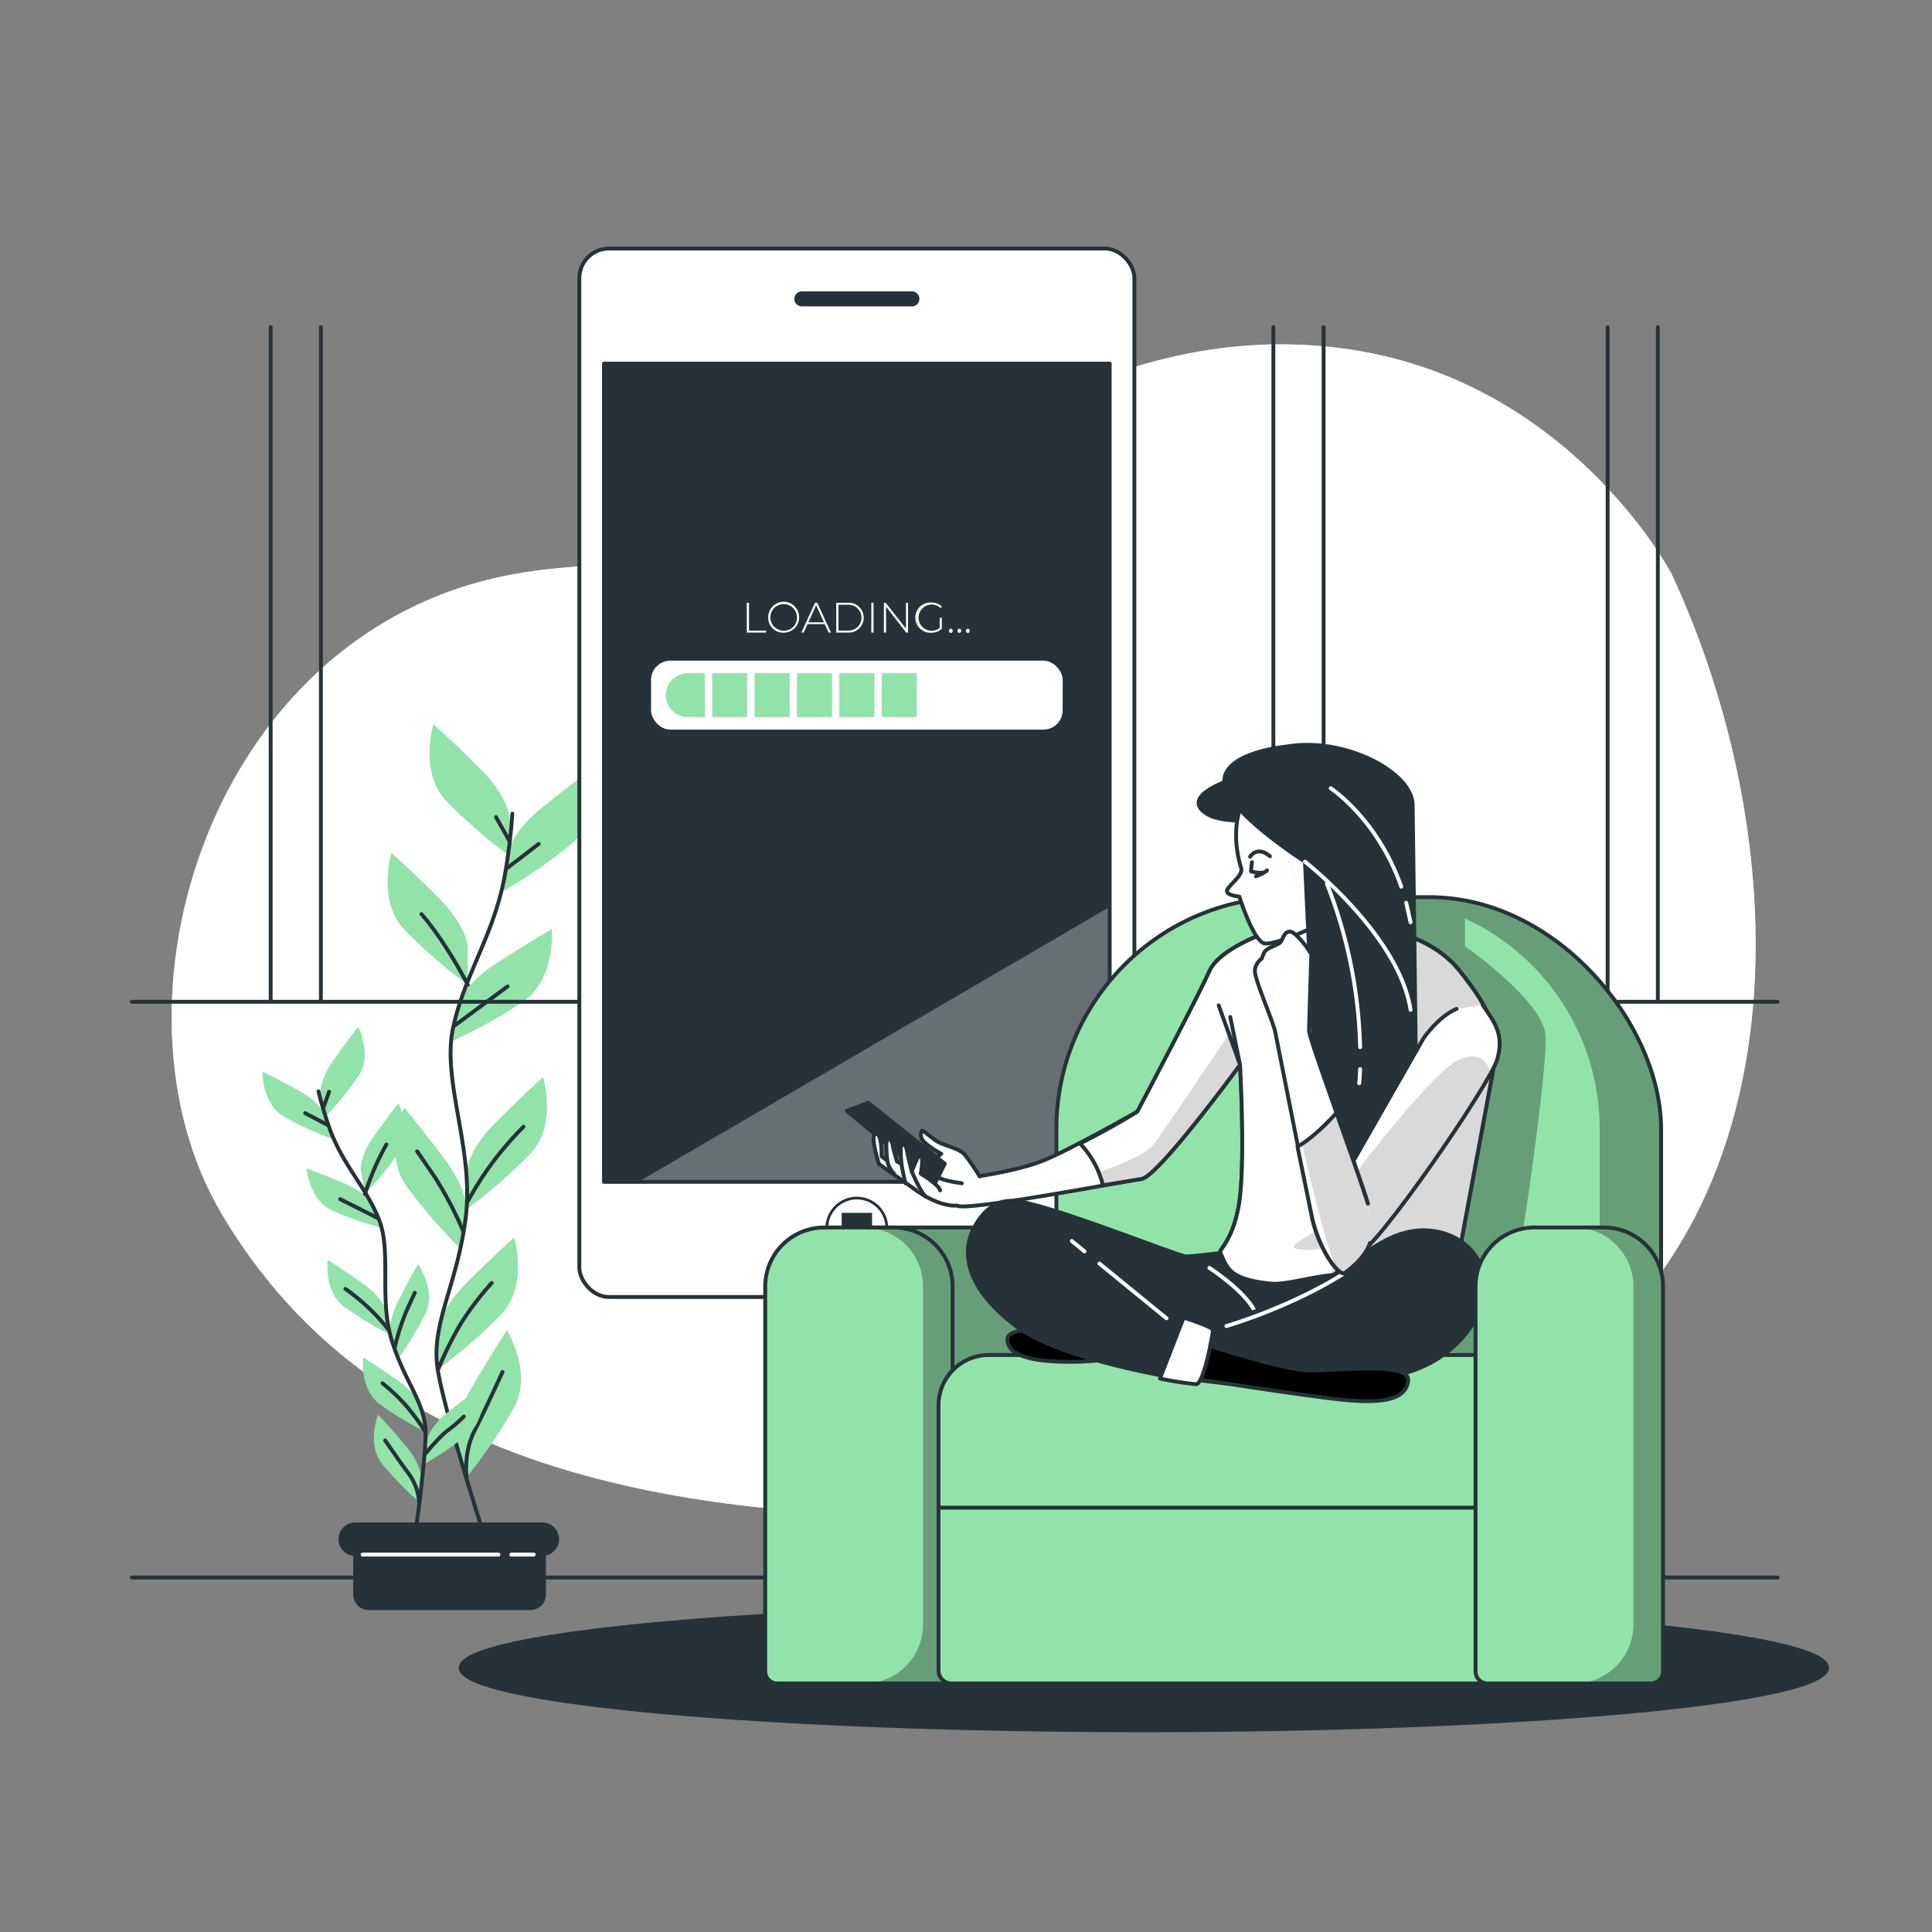 <svg xmlns="http://www.w3.org/2000/svg" xmlns:xlink="http://www.w3.org/1999/xlink" viewBox="0 0 500 500" xmlns:v="https://vecta.io/nano"><rect x="0" y="0" width="500" height="500" fill="#808080" stroke="none"/><style><![CDATA[.B{stroke-linejoin:round}.C{stroke:#263238}.D{fill:#fff}.E{fill:none}.F{stroke-linecap:round}.G{fill:#92e3a9}.H{fill:#263238}.I{stroke:#fff}.J{opacity:.3}.K{opacity:.15}]]></style><defs><clipPath id="A"><path d="M156.31 94.11h130.88v211.75H156.31z" class="B C H"/></clipPath><clipPath id="B"><rect x="273.39" y="232.18" width="156.5" height="185.5" rx="60" class="B C G"/></clipPath><clipPath id="C"><rect x="211.33" y="317.68" width="63.06" height="118" rx="15.25" class="B C G"/></clipPath><clipPath id="D"><path d="M213.29 317.68h18a15.25 15.25 0 0 1 15.25 15.25v99.62a3.13 3.13 0 0 1-3.13 3.13h-42.24a3.13 3.13 0 0 1-3.13-3.13v-99.62a15.25 15.25 0 0 1 15.25-15.25z" class="B C G"/></clipPath><clipPath id="E"><path d="M270.39 344.35s-9.67-1-9.67 2.33 4.33 5.33 12.67 5.67a72.41 72.41 0 0 0 14-.67s-11-6-17-7.33z" class="B C D"/></clipPath><clipPath id="F"><path d="M377.58 251c-9.93-12.26-31.54-13.43-45.85-11.1 0 0-15.77 4.68-18.69 11.39s-18.65 36.36-18.65 36.36-18 10.25-24.83 12.88c-5 1.94-12.44 3.29-16 3.86-2.9-1.3-11.09-4.9-13.4-4.9-2.83 0-6.22 5.66-4.53 7.35s7.49 5.51 12.14 5.17c1.61 1.63 43.35-6.28 47.69-6.94s25.48-29.54 25.48-29.54 1.46 26-.29 36.21-5.84 12-4.67 12.56 9.63 5.26 30.66 5.55 31.25-7 31.25-7l8.47-45.56c1.17-9.35 1.15-13.99-8.78-26.29z" class="B C D"/></clipPath><clipPath id="G"><path d="M331.73 239.93S316 244.61 313 251.32s-18.65 36.36-18.65 36.36-6.54 4.15-14.85 8.26a23.66 23.66 0 0 1 5.94 10.82l10-1.66c4.34-.67 25.48-29.54 25.48-29.54s1.46 26-.29 36.21c-1.64 9.55-5.31 11.71-4.83 12.43 1.86 3.68 1.86 6.9 13.11 8 3.69.46 12.64-2.36 17.71-2.29 21 .29 31.25-7 31.25-7l8.47-45.56c1.17-9.35 1.17-14-8.76-26.28S346 237.6 331.73 239.93z" class="B C D"/></clipPath><clipPath id="H"><path d="M312.16,348s20.15,6.71,27.16,6.71,25.7-2.33,25.11,2.63-6.71,5.84-16.06,5S309,356.75,309,356.75Z" class="B C D"/></clipPath><clipPath id="I"><path d="M397.14,317.68h18a15.25,15.25,0,0,1,15.25,15.25v99.62a3.13,3.13,0,0,1-3.13,3.13H385a3.13,3.13,0,0,1-3.13-3.13V332.93a15.25,15.25,0,0,1,15.25-15.25Z" class="B C G"/></clipPath><clipPath id="J"><path d="M322.49 205.77c-3.22 5.46-3.21 12.72-1.26 18.95.59 1.87-3.7 4.7-3.7 5.87s3.21 1.46 3.21 1.46 3.59 11.52 6.51 12.1 15.1-5.09 17.14-6.55 1.76-16.06-1.75-22.2-14.02-14.6-20.15-9.63z" class="B C D"/></clipPath><clipPath id="K"><path d="M383.71,260.08c3.21,4.68,5.55,7.6,3.8,14s-32.42,50.81-36.22,50.52-6.71-2-8.47-7,5-12.85,5-12.85l20.6-36.08s3.91-5.67,8.54-7.57" class="B C D F"/></clipPath><clipPath id="L"><path d="M354 311.52c-2-7-15.21-42.56-15.21-44.72 0-2.34.58-19.86.58-19.86l-1.17-1.75s-2.92-4.09-4.38-4.09-1.75 1.75-2.33 2.63-3.8 1.46-4.39 2.92l-.58 1.46a4.19 4.19 0 0 0-1.75 2.92c-.29 2.05 4.67 13.14 5.26 16.06l9.63 48.48c1.75 7.3 6.13 14 8.18 14 0 0 5.26-3.51 6.72-7.89" class="B C D F"/></clipPath><clipPath id="M"><path d="M354 311.52c-1.14-3.81-4.78-14.07-8.12-23.5-4.42 4.86-7.75 7.41-10.09 8.74l3.87 18.81c1.75 7.3 6.13 14 8.18 14 0 0 5.26-3.51 6.72-7.89" class="B C D F"/></clipPath><path id="N" d="M432.57 148.45s-26.65-50.8-85.49-58.33-99.92 29.16-143.22 48c-22.67 9.85-48.57 6-72.64 10.8-77 15.25-106 110.79-73.91 165.13 27.76 47 76.61 71.5 151 77.15s126.57 12.23 193.18-33.87 62.17-142.08 31.08-208.88z"/><path id="O" d="M213.29 317.68h18a15.25 15.25 0 0 1 15.25 15.25v99.62a3.13 3.13 0 0 1-3.13 3.13h-42.24a3.13 3.13 0 0 1-3.13-3.13v-99.62a15.25 15.25 0 0 1 15.25-15.25z"/><path id="P" d="M270.39 344.35s-9.67-1-9.67 2.33 4.33 5.33 12.67 5.67a72.41 72.41 0 0 0 14-.67s-11-6-17-7.33z"/><path id="Q" d="M377.58 251c-9.93-12.26-31.54-13.43-45.85-11.1 0 0-15.77 4.68-18.69 11.39s-18.65 36.36-18.65 36.36-18 10.25-24.83 12.88c-5 1.94-12.44 3.29-16 3.86-2.9-1.3-11.09-4.9-13.4-4.9-2.83 0-6.22 5.66-4.53 7.35s7.49 5.51 12.14 5.17c1.61 1.63 43.35-6.28 47.69-6.94s25.48-29.54 25.48-29.54 1.46 26-.29 36.21-5.84 12-4.67 12.56 9.63 5.26 30.66 5.55 31.25-7 31.25-7l8.47-45.56c1.17-9.35 1.15-13.99-8.78-26.29z"/><path id="R" d="M284.36 303.41l-26.6 6.72c-3.39.85-7.2 1.49-10.18 1.92h.17c1.36 1.38 31.45-4.07 43.31-6.18z"/><path id="S" d="M331.73 239.93S316 244.61 313 251.32s-18.65 36.36-18.65 36.36-6.54 4.15-14.85 8.26a23.66 23.66 0 0 1 5.94 10.82l10-1.66c4.34-.67 25.48-29.54 25.48-29.54s1.46 26-.29 36.21c-1.64 9.55-5.31 11.71-4.83 12.43 1.86 3.68 1.86 6.9 13.11 8 3.69.46 12.64-2.36 17.71-2.29 21 .29 31.25-7 31.25-7l8.47-45.56c1.17-9.35 1.17-14-8.76-26.28S346 237.6 331.73 239.93z"/><path id="T" d="M312.16,348s20.15,6.71,27.16,6.71,25.7-2.33,25.11,2.63-6.71,5.84-16.06,5S309,356.75,309,356.75Z"/><path id="U" d="M397.14,317.68h18a15.25,15.25,0,0,1,15.25,15.25v99.62a3.13,3.13,0,0,1-3.13,3.13H385a3.13,3.13,0,0,1-3.13-3.13V332.93a15.25,15.25,0,0,1,15.25-15.25Z"/><path id="V" d="M322.49 205.77c-3.22 5.46-3.21 12.72-1.26 18.95.59 1.87-3.7 4.7-3.7 5.87s3.21 1.46 3.21 1.46 3.59 11.52 6.51 12.1 15.1-5.09 17.14-6.55 1.76-16.06-1.75-22.2-14.02-14.6-20.15-9.63z"/><path id="W" d="M344.39 237.6c2.05-1.46 1.76-16.06-1.75-22.2a27 27 0 0 0-8.4-8.55l-5.49 6.39s6.85 11.41 7.61 19.78c.69 7.68-8.88 9.91-10.43 10.22a2.76 2.76 0 0 0 .29.3l1.28.64c3.3.26 14.9-5.18 16.89-6.58z"/><path id="X" d="M383.71,260.08c3.21,4.68,5.55,7.6,3.8,14s-32.42,50.81-36.22,50.52-6.71-2-8.47-7,5-12.85,5-12.85l20.6-36.08s3.91-5.67,8.54-7.57"/><path id="Y" d="M354 311.52c-2-7-15.21-42.56-15.21-44.72 0-2.34.58-19.86.58-19.86l-1.17-1.75s-2.92-4.09-4.38-4.09-1.75 1.75-2.33 2.63-3.8 1.46-4.39 2.92l-.58 1.46a4.19 4.19 0 0 0-1.75 2.92c-.29 2.05 4.67 13.14 5.26 16.06l9.63 48.48c1.75 7.3 6.13 14 8.18 14 0 0 5.26-3.51 6.72-7.89"/><path id="Z" d="M329.13 256.59c0 2.3 10.18 55.23 16.65 71.7a3.37 3.37 0 0 0 2 1.3s5.26-3.51 6.72-7.89l-.5-10.18c-2-7-15.22-42.56-15.22-44.72 0-2.34.58-19.86.58-19.86l-1.17-1.75s-9.06 8.74-9.06 11.4z"/><path id="a" d="M354 311.52c-1.14-3.81-4.78-14.07-8.12-23.5-4.42 4.86-7.75 7.41-10.09 8.74l3.87 18.81c1.75 7.3 6.13 14 8.18 14 0 0 5.26-3.51 6.72-7.89"/></defs><use xlink:href="#N" class="G"/><use xlink:href="#N" opacity=".75" class="D"/><g class="G"><path d="M131.91 211.94s0-5.33-7.47-12.8-12.27-11.74-12.27-11.74-3.74 12.27 3.2 19.74a131.73 131.73 0 0 0 16.54 14.41zm-10.84 33.33s0-5.34-7.47-12.81-12.27-11.74-12.27-11.74-3.74 12.28 3.2 19.75a130.45 130.45 0 0 0 16.54 14.4z"/><path d="M131.44 221s.56-5.3 8.78-11.94 13.45-10.38 13.45-10.38 2.41 12.6-5.27 19.29a131.09 131.09 0 0 1-18 12.58zm-13.1 39.39s1.12-5.22 10-11 14.46-8.91 14.46-8.91 1.08 12.79-7.27 18.64a130.89 130.89 0 0 1-19.19 10.62zm2.47 42.91s0-5.34 7.47-12.81 12.27-11.74 12.27-11.74 3.73 12.27-3.2 19.74a131.73 131.73 0 0 1-16.54 14.41zm-.13 10.47s.76-5.28-5.57-13.74-10.48-13.36-10.48-13.36-5.44 11.61.36 20a131.12 131.12 0 0 0 14.33 16.62zm-7.37 31.04s0-5.34 7.47-12.81 12.28-11.74 12.28-11.74 3.73 12.28-3.2 19.75a131 131 0 0 1-16.55 14.4zM118.3 373s-1.35-5.16 4-14.28 8.9-14.47 8.9-14.47 6.72 10.93 1.9 19.91a131.2 131.2 0 0 1-12.35 18.13z"/></g><g class="B C E F"><path d="M132.59,210.58a152.88,152.88,0,0,1-2.05,16.56c-2.95,15.26-10.33,25.1-13.29,38.89s5.53,31.53,3.26,49.23-9.16,27.54-7.2,39.35,12.31,43.81,12.31,43.81"/><path d="M131.37 224.58l8.05-6.18m-7.68-.94l-3.37-5.99m-10.67 53.92l13.67-10.11m-10.3-.41s-5.62-11-12-18.31m12 74.33a83.31 83.31 0 0 1 14.42-19.29m-15.73 26.78a94.08 94.08 0 0 0-7.3-13.86l-4.5-6.55m5.35 56.64a89.69 89.69 0 0 1 6.07-12.27 78.39 78.39 0 0 1 7.87-10.3m-6.51 50.2s-.79-6.39 2-11.82 6-12.54 7.31-15.35"/></g><g class="G"><path d="M83 283.23s-.58-3.35 3.3-8.84 6.42-8.7 6.42-8.7 3.67 7.29.13 12.73A83.39 83.39 0 0 1 84 289.25zM93.41 303s-.58-3.35 3.29-8.84 6.42-8.7 6.42-8.7 3.68 7.29.14 12.73A83.39 83.39 0 0 1 94.45 309z"/><path d="M84.27 288.88s-.93-3.27-6.8-6.54-9.56-5-9.56-5-.15 8.16 5.4 11.53A84.24 84.24 0 0 0 86 294.76zm12.49 23.25s-1.27-3.15-7.45-5.78-10-4-10-4 .71 8.13 6.58 10.9A83.46 83.46 0 0 0 99 317.8zm3.11 27.18s-.58-3.35-6.07-7.22-9-6-9-6-1 8.1 4.15 12a83.65 83.65 0 0 0 11.94 7.24zm1.22 6.55s-1-3.23 2-9.22 5.12-9.52 5.12-9.52 4.68 6.7 2 12.58a83.13 83.13 0 0 1-7.18 12zm9.37 26.99s.39-3.37 5.66-7.55 8.61-6.53 8.61-6.53 1.47 8-3.46 12.25a83.27 83.27 0 0 1-11.5 7.9zm-1.38-8.32s-.58-3.35-6.08-7.22-9-6-9-6-1 8.1 4.15 12a83.65 83.65 0 0 0 11.94 7.24zm-.08 18.18s.29-3.38-4-8.52-7.16-8.1-7.16-8.1-3 7.58 1 12.69a83.37 83.37 0 0 0 9.72 10z"/></g><g class="B C E F"><path d="M82.42,282.44a96.5,96.5,0,0,0,3.08,10.17c3.51,9.25,9.21,14.62,12.55,22.94s0,20.37,3.31,31.23,8.73,16.27,8.78,23.9-3,28.8-3,28.8"/><path d="M84.7 291.09l-5.71-3m4.71-1.42l1.46-4.12m12.55 32.65l-9.67-4.85m6.41-1.35a68.49 68.49 0 0 1 5.55-12.81m.53 47.91a52.94 52.94 0 0 0-11.13-10.53m12.77 15.08a59.33 59.33 0 0 1 3.07-9.48l2.11-4.6m2.53 41.89s3.79-4.65 6.15-6.39a33.43 33.43 0 0 0 4-3.47m-9.89 4.08a57.45 57.45 0 0 0-5.14-7 50 50 0 0 0-6-5.68m9.49 30.8a14.56 14.56 0 0 0-2.55-7.19c-2.35-3.1-5.12-7.21-6.25-8.83"/></g><g class="H B C"><path d="M91.92 395.78h48.87a0 0 0 0 1 0 0v16.9a3.5 3.5 0 0 1-3.5 3.5H95.42a3.5 3.5 0 0 1-3.5-3.5v-16.9a0 0 0 0 1 0 0z"/><path d="M140.36 402.16H91.92a3.83 3.83 0 0 1-3.83-3.83h0a3.83 3.83 0 0 1 3.83-3.82h48.44a3.82 3.82 0 0 1 3.82 3.82h0a3.82 3.82 0 0 1-3.82 3.83z"/></g><g class="E F B"><path d="M93.84 402.33h35.18m3.31 0h5.79" class="I"/><path d="M34.14 408.26h425.91m-425.91-149h425.91m-31-.18V84.68m-13 174.4V84.68m-73.5 174.4V84.68m-13 174.4V84.68m-73.5 174.4V84.68m-13 174.4V84.68m-73.5 174.4V84.68m-13 174.4V84.68m-73.5 174.4V84.68m-13 174.4V84.68" class="C"/></g><rect x="149.93" y="64.32" width="143.65" height="271.34" rx="7.67" class="B C D"/><path d="M156.31 94.11h130.88v211.75H156.31z" class="H"/><g clip-path="url(#A)"><g class="D"><path d="M287.19 234.71l-122 71.15h122v-71.15z" class="J"/><rect x="168.49" y="170.98" width="106.53" height="17.85" rx="5"/></g><g class="G"><path d="M217.21 174.22h9.08v11.36h-9.08zm-10.96 0h9.08v11.36h-9.08zm-10.97 0h9.08v11.36h-9.08zm-10.97 0h9.08v11.36h-9.08zm-1.89 0H178a5.68 5.68 0 1 0 0 11.36h4.47zm45.76 0h9.08v11.36h-9.08z"/></g><g class="D"><path d="M193.27 156h.57v7.2h4.43v.51h-5zm5.55 3.84a4 4 0 1 1 4 3.9 3.85 3.85 0 0 1-4-3.9zm7.43 0a3.44 3.44 0 1 0-3.43 3.38 3.32 3.32 0 0 0 3.43-3.38zm7.18 1.68H209l-1 2.17h-.6l3.54-7.71h.56l3.54 7.71h-.6zm-.21-.47l-2-4.45-2 4.45zm3.2-5.05h3.05a3.86 3.86 0 1 1 0 7.71h-3.05zm3 7.2a3.35 3.35 0 1 0 0-6.69H217v6.69zm6.08-7.2h.57v7.71h-.57zm9.5 0v7.71h-.46l-5.23-6.71v6.69h-.56V156h.47l5.24 6.69V156zm8.2 3.87h.54v2.88a4 4 0 0 1-2.75 1 3.91 3.91 0 1 1 0-7.81 3.78 3.78 0 0 1 2.78 1.06l-.36.37a3.24 3.24 0 0 0-2.41-.91 3.39 3.39 0 1 0 2.19 6.07zm2.41 3.39a.47.47 0 1 1 .93 0 .47.47 0 1 1-.93 0zm2.2 0a.47.47 0 1 1 .93 0 .47.47 0 1 1-.93 0zm2.19 0a.47.47 0 1 1 .93 0 .47.47 0 1 1-.93 0z"/></g></g><path d="M156.31 94.11h130.88v211.75H156.31z" class="B C E"/><path d="M236,79.29H207.52a1.94,1.94,0,0,1-1.94-1.94h0a1.94,1.94,0,0,1,1.94-1.94H236a1.94,1.94,0,0,1,1.94,1.94h0A1.94,1.94,0,0,1,236,79.29Z" class="H"/><path d="M229.51 317.82a7.76 7.76 0 1 0-7.76 7.76 7.75 7.75 0 0 0 7.76-7.76z" stroke-width=".704" class="B C D"/><g class="H"><path d="M217.82 313.89h7.87v7.87h-7.87z"/><ellipse cx="296.02" cy="431.62" rx="176.8" ry="16.18" class="B C"/></g><rect x="273.39" y="232.18" width="156.5" height="185.5" rx="60" class="G"/><g clip-path="url(#B)"><path d="M378.48 232.8l-2.06-.26-1-.09-1.88-.15-.89-.05c-.92 0-1.84-.07-2.77-.07h-19.06l-.45 123.25s33.72-.5 36.69-2.48 13.88-76.36 12.89-85.28-20.82-22.81-20.82-22.81v-7.17A60 60 0 0 1 414 292.18v65.5a60 60 0 0 1-60 60h15.87a60 60 0 0 0 60-60v-65.5a60 60 0 0 0-51.39-59.38z" class="J"/></g><rect x="273.39" y="232.18" width="156.5" height="185.5" rx="60" class="B C E"/><rect x="211.33" y="317.68" width="63.06" height="118" rx="15.25" class="G"/><g clip-path="url(#C)"><rect x="211.33" y="317.68" width="63.06" height="118" rx="15.25" class="J"/></g><rect x="211.33" y="317.68" width="63.06" height="118" rx="15.25" class="B C E"/><use xlink:href="#O" class="G"/><g clip-path="url(#D)"><path d="M231.29 317.68h-7.66a15.25 15.25 0 0 1 15.25 15.25v87.5a15.25 15.25 0 0 1-15.25 15.25h20.27a2.64 2.64 0 0 0 2.64-2.65v-100.1a15.25 15.25 0 0 0-15.25-15.25z" class="J"/></g><g class="B C"><use xlink:href="#O" class="E"/><path d="M255.89 350.68h128.22a13 13 0 0 1 13 13v68.62a3.38 3.38 0 0 1-3.38 3.38H246.27a3.38 3.38 0 0 1-3.38-3.38v-68.62a13 13 0 0 1 13-13z" class="G"/><path d="M242.89 390.18h139.74" class="E F"/></g><use xlink:href="#P" class="D"/><g clip-path="url(#E)"><use xlink:href="#P" class="K"/></g><g class="B C"><use xlink:href="#P" class="E"/><path d="M318.29 324s-9.63 1.17-11.39 1.17-37.38-14.31-44.38-14.31-9.93 14.89.29 24.53S313 357 334.65 355.87s36.21-16.06 36.21-26.28-23.95-3.51-33.58-6.14-18.99.55-18.99.55z" class="H"/></g><path d="M313,328.13s9,5.84,11.68,11.09" class="B E F I"/><use xlink:href="#Q" class="D"/><g clip-path="url(#F)"><use xlink:href="#R" class="G"/><use xlink:href="#R" opacity=".5" class="D"/></g><g class="B C"><use xlink:href="#Q" class="E"/><path d="M253.54,304.42s-3.13-5-4.29-6-3.49-1.66-5.65-2.49-5-4-5.15-3.16-.5,1.83,1.33,3.32a23,23,0,0,0,3.82,2.5s-2.49,1.82-2.33,4.15,4.32,3,7.64,3.49" class="D F"/><path d="M224.69 285.4l-5.55 2.08 22.76 18.87 2.62-5.17-19.83-15.78z" class="H"/><g class="F"><path d="M237.12,308.06l-9.64-6.82s-2.49-7.64-.83-7.8,1.5,5.81,1.5,5.81l1.49,1.16s-.66-5.48.17-5.65,1.16,1.17,1.33,2.16,1,3.66,1,3.66l1.17.66a35.45,35.45,0,0,1-.17-4.65c.17-.83,1.33-.33,1.5.83s1.33,5.82,1.33,5.82,2-5.65,2.49-4.16-.17,4.66-.17,4.66,4.65,2.82,5,4.32" class="D"/><path d="M236 303.24s2.42 5.73 3.68 6.48m-6.38-8.48a46.27 46.27 0 0 0 1.06 5m-4.72-5.83a6.1 6.1 0 0 0 1.7 3.28" class="E"/></g></g><use xlink:href="#S" class="D"/><g clip-path="url(#G)"><path d="M284.36 303.41c5.1-1.81 12.31-4.72 14.19-7.23 3-4 20.5-30 20.5-30a29 29 0 0 1 1.31 10.14c-3.37 4.56-21 28.18-24.92 28.78-1.21.18-5 .84-10 1.66a28.56 28.56 0 0 0-1.08-3.35zM377.58 251c-3.81-4.7-9.34-7.77-15.51-9.64-5.61 27.95-12.22 69.35-16.52 73.29-6 5.5-15 8.5-8.27 8.77s7.77-1.77 7.77 1.73a14.24 14.24 0 0 1-.61 4.81 18.82 18.82 0 0 1 2.18-.11c21 .29 31.25-7 31.25-7l8.47-45.56c1.17-9.35 1.17-13.99-8.76-26.29z" class="K"/><path d="M318.39 263.18l2.53 12.38-5.53-15.38" class="B C E F"/></g><g class="B C"><use xlink:href="#S" class="E"/><path d="M357.43 356.45s15.65-.41 24.23-14.6c6.72-11.09 0-22.19-11.38-23.36s-19.22 8.59-29.5 14c-21 11.09-38.84 12.26-50.52 13.72s-9.64 2.92 1.75 7 43.51 8.5 65.42 3.24z" class="H"/></g><g class="E F B"><path d="M317.39,343.18s16.3-4.69,30.4-13.59" class="I"/><path d="M357.43,356.45s12.26-4.08,19-19.56" class="C"/></g><path d="M262.52,310.9s-5.84-1.46-10.22,6.42-.88,17.23,10.8,26S306,357,306.9,357s3.8-12,3.8-12l-38.84-27.45" class="B C F H"/><path d="M280.66 323.85l-3.27-2.67m24.5 20l-17.36-14.17" class="E I B F"/><use xlink:href="#T" class="D"/><g clip-path="url(#H)"><use xlink:href="#T" class="K"/></g><g class="B C"><use xlink:href="#T" class="E"/><path d="M306.32 341l-6.13 15.77a92.19 92.19 0 0 0 9.34 1.46c2.05 0 4.38-13.15 4.38-14s-7.59-3.23-7.59-3.23z" class="D"/></g><use xlink:href="#U" class="G"/><g clip-path="url(#I)"><path d="M415.14 317.68h-7.67a15.25 15.25 0 0 1 15.25 15.25v87.5a15.25 15.25 0 0 1-15.25 15.25h20.27a2.65 2.65 0 0 0 2.65-2.65v-100.1a15.25 15.25 0 0 0-15.25-15.25z" class="J"/></g><g class="B C"><use xlink:href="#U" class="E"/><path d="M319.75,201.39s-12.85,3.79-8.76,8.17,16.36,2.34,16.36,2.34Z" class="H"/><path d="M333.48,242.27s7.88,17.81,9.64,14.31,2-20.73,2-20.73Z" class="E"/></g><use xlink:href="#V" class="D"/><g clip-path="url(#J)"><use xlink:href="#W" class="G"/><use xlink:href="#W" opacity=".5" class="D"/></g><g class="B C E"><use xlink:href="#V"/><path d="M324 223.16l-.26 2.34s3.37 1 4.15-.26m-4.37-3.52s1.78-3 5.15-.12m-1.82 4.42l-1.81.77" class="F"/></g><path d="M332.9 193.21s-16.07 1.46-16.07 9S337.72 223 337.72 223l3.64 77.67h25.41l-1.17-92.29c0-8.47-17.52-17.8-32.7-15.17z" class="B C H"/><g class="E F I B"><path d="M337.72 223s24.33 19 27.33 38.34M352 276.69q-.07 1.81-.24 3.66m-8.37-51.67A123.37 123.37 0 0 1 352 271m-7.61-67s12.12 7.92 18.25 25.47"/><path d="M363.92 233.63l1.13 5.05"/></g><use xlink:href="#X" class="D"/><g clip-path="url(#K)"><path d="M377.81 274.09c-7.61 3-33.47 38-33.47 38s-.61 2.76-1.13 6.49c1.78 4.2 4.55 5.74 8.08 6 3.34.26 27.46-34 34.42-46.68-.33-1.78-1.71-6.27-7.9-3.81z" class="K"/></g><use xlink:href="#X" class="B C E F"/><use xlink:href="#Y" class="D"/><g clip-path="url(#L)"><use xlink:href="#Z" class="G"/><use xlink:href="#Z" opacity=".5" class="D"/></g><use xlink:href="#Y" class="B C E F"/><use xlink:href="#a" class="D"/><g clip-path="url(#M)"><path d="M329.13 256.59c0 2.3 10.18 55.23 16.65 71.7a3.37 3.37 0 0 0 2 1.3s6-4.24 7.47-8.62l-1.3-9.45c-2-7-15.22-42.56-15.22-44.72 0-2.34.58-19.86.58-19.86l-1.17-1.75s-9.01 8.74-9.01 11.4z" class="K"/></g><use xlink:href="#a" class="B C E F"/></svg>